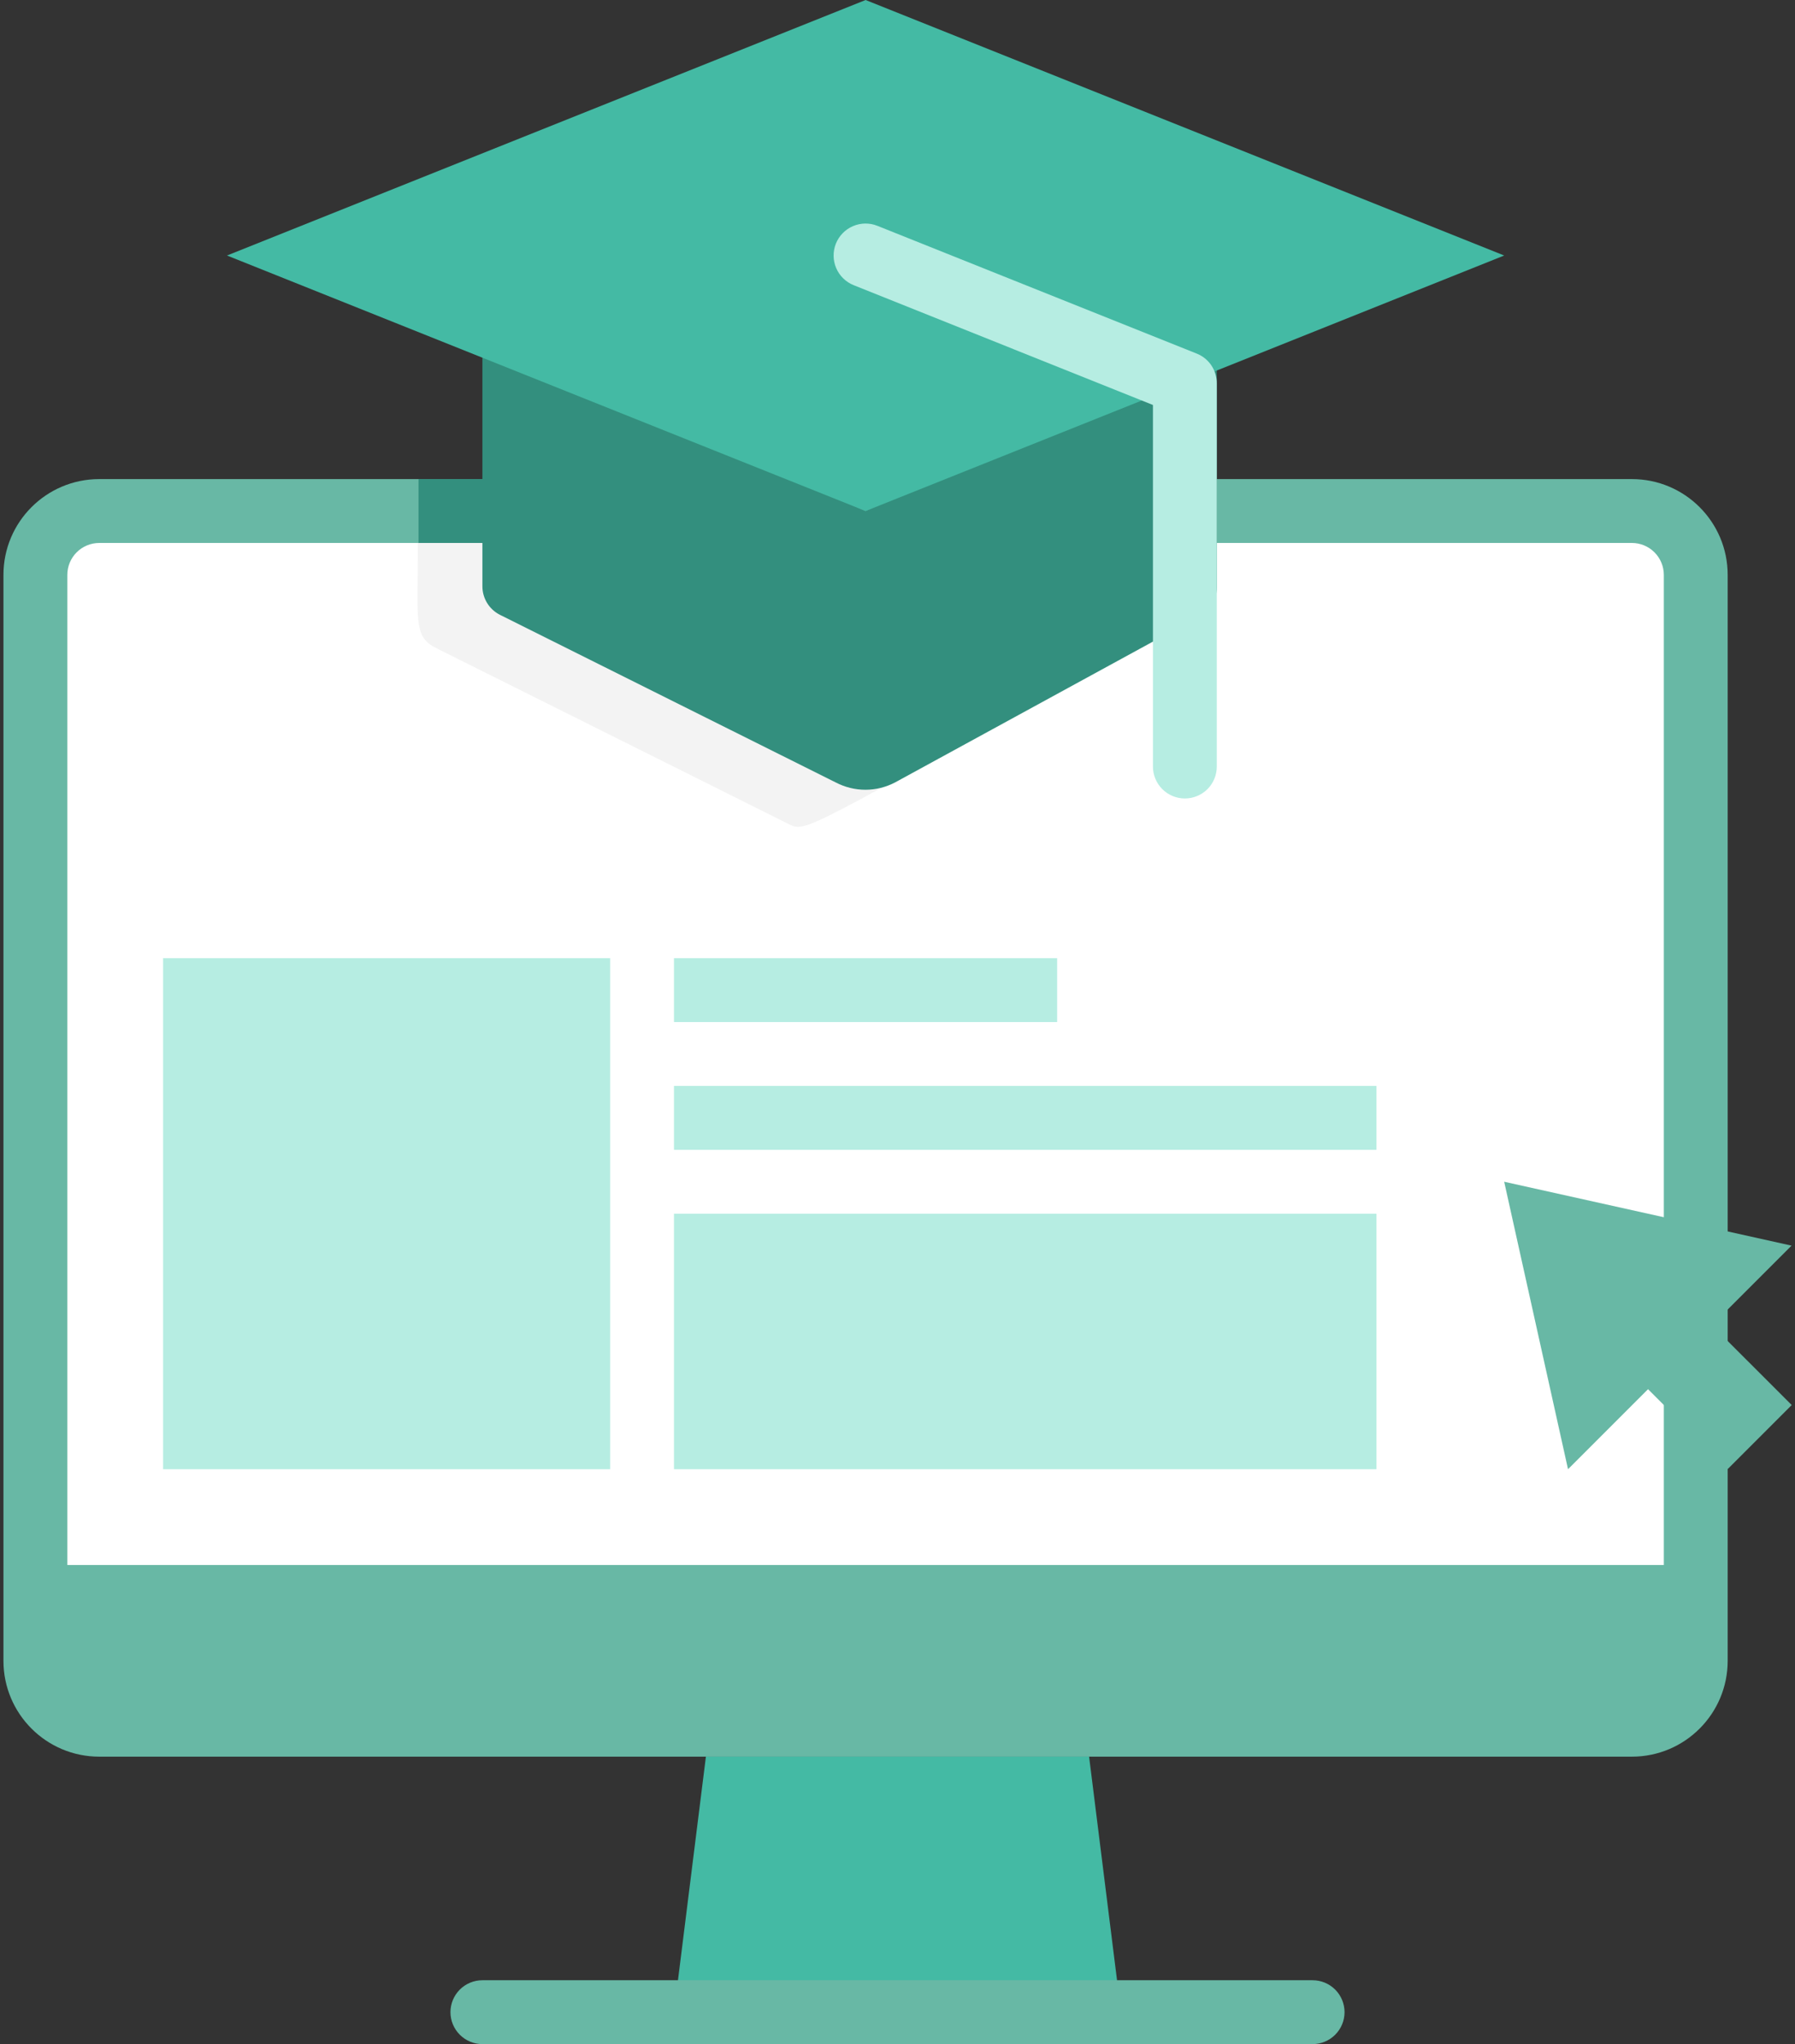 <svg width="65" height="74" viewBox="0 0 65 74" fill="none" xmlns="http://www.w3.org/2000/svg">
<rect x="0" y="0" width="65" height="74" fill="#333333" stroke="none"/>
<g clip-path="url(#clip0_652_2602)">
<path d="M59.094 17.344H3.594C1.678 17.344 0.125 18.897 0.125 20.812V60.125C0.125 62.041 1.678 63.594 3.594 63.594H59.094C61.01 63.594 62.562 62.041 62.562 60.125V20.812C62.562 18.897 61.01 17.344 59.094 17.344Z" fill="#68B8A5"/>
<path d="M60.25 20.812V56.656H2.438V20.812C2.438 20.506 2.559 20.212 2.776 19.995C2.993 19.778 3.287 19.656 3.594 19.656H59.094C59.4 19.656 59.694 19.778 59.911 19.995C60.128 20.212 60.25 20.506 60.25 20.812Z" fill="white"/>
<path d="M40.594 72.844H24.406L25.562 63.594H39.438L40.594 72.844Z" fill="#44BAA4"/>
<path d="M47.531 74H17.469C17.162 74 16.868 73.878 16.651 73.661C16.434 73.445 16.312 73.15 16.312 72.844C16.312 72.537 16.434 72.243 16.651 72.026C16.868 71.809 17.162 71.688 17.469 71.688H47.531C47.838 71.688 48.132 71.809 48.349 72.026C48.566 72.243 48.688 72.537 48.688 72.844C48.688 73.15 48.566 73.445 48.349 73.661C48.132 73.878 47.838 74 47.531 74Z" fill="#68B8A5"/>
<path d="M29.031 19.656H15.156V17.344H23.689L29.031 19.656Z" fill="#338F7E"/>
<path d="M41.75 19.656V23.125C28.719 30.236 29.262 30.178 28.488 29.797L15.769 23.449C14.96 23.032 15.133 22.454 15.133 19.656H41.75Z" fill="#F3F3F3"/>
<path d="M44.062 12.488V21.287C44.061 21.493 44.005 21.695 43.899 21.871C43.793 22.048 43.642 22.194 43.461 22.293L32.407 28.328C32.077 28.5 31.71 28.59 31.338 28.59C30.966 28.59 30.599 28.5 30.268 28.328L18.105 22.258C17.912 22.161 17.751 22.012 17.638 21.828C17.526 21.644 17.467 21.433 17.469 21.217V12.488L31.344 18.5L44.062 12.488Z" fill="#338F7E"/>
<path d="M54.469 9.25L31.344 18.5L8.219 9.25L31.344 0L54.469 9.25Z" fill="#44BAA4"/>
<path d="M41.75 27.75V14.661L30.916 10.325C30.631 10.212 30.402 9.99 30.281 9.708C30.159 9.426 30.155 9.107 30.268 8.822C30.382 8.537 30.604 8.309 30.886 8.187C31.168 8.066 31.486 8.061 31.771 8.175L43.334 12.8C43.549 12.885 43.734 13.034 43.864 13.225C43.993 13.417 44.063 13.643 44.062 13.875V27.75C44.062 28.057 43.941 28.351 43.724 28.568C43.507 28.784 43.213 28.906 42.906 28.906C42.599 28.906 42.306 28.784 42.089 28.568C41.872 28.351 41.75 28.057 41.75 27.75Z" fill="#B6EDE2"/>
<path d="M22.094 34.688H5.906V53.188H22.094V34.688Z" fill="#B6EDE2"/>
<path d="M38.281 34.688H24.406V37H38.281V34.688Z" fill="#B6EDE2"/>
<path d="M49.844 39.312H24.406V41.625H49.844V39.312Z" fill="#B6EDE2"/>
<path d="M49.844 43.938H24.406V53.188H49.844V43.938Z" fill="#B6EDE2"/>
<path d="M56.781 53.188L54.469 42.781L64.875 45.094L56.781 53.188Z" fill="#68B8A5"/>
<path d="M59.1 45.085L56.786 47.399L62.567 53.179L64.881 50.865L59.1 45.085Z" fill="#68B8A5"/>
</g>
<defs>
<clipPath id="clip0_652_2602">
<rect width="64.75" height="74" fill="white" transform="translate(0.125)"/>
</clipPath>
</defs>
</svg>

